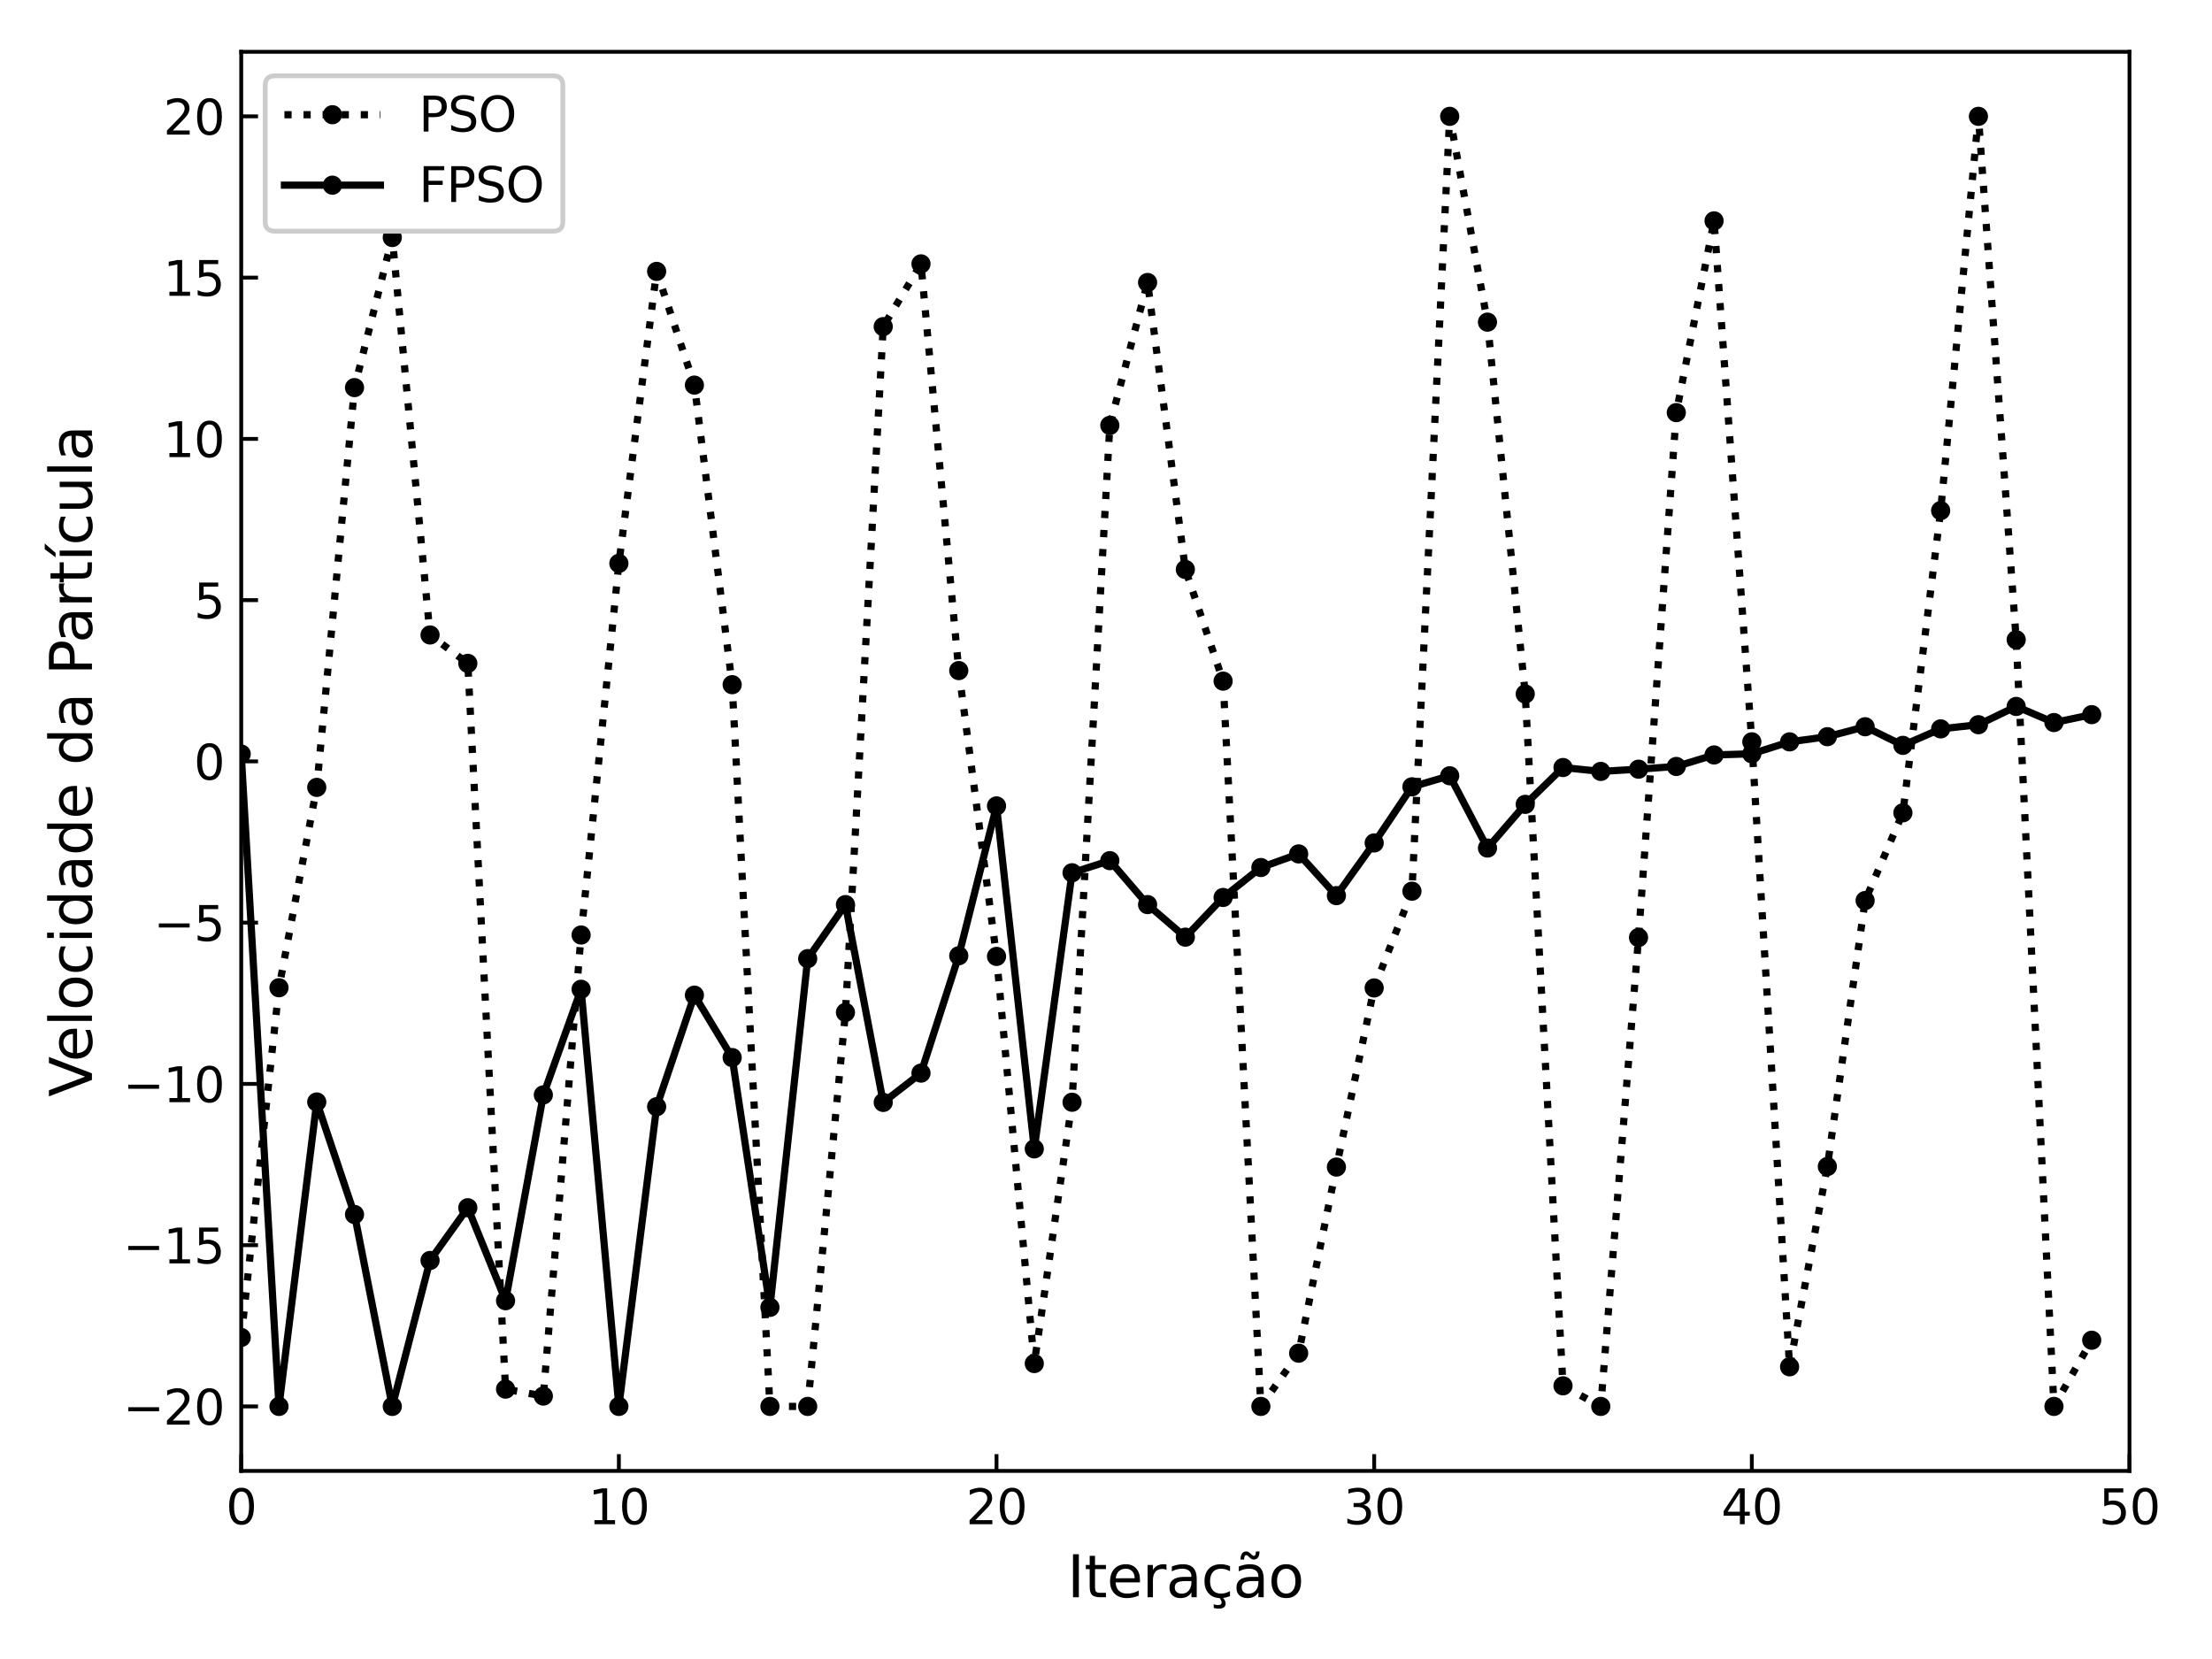 <?xml version="1.0" encoding="utf-8" standalone="no"?>
<!DOCTYPE svg PUBLIC "-//W3C//DTD SVG 1.1//EN"
  "http://www.w3.org/Graphics/SVG/1.1/DTD/svg11.dtd">
<svg xmlns:xlink="http://www.w3.org/1999/xlink" width="460.8pt" height="345.6pt" viewBox="0 0 460.8 345.6" xmlns="http://www.w3.org/2000/svg" version="1.1">
 <defs>
  <style type="text/css">*{stroke-linejoin: round; stroke-linecap: butt}</style>
 </defs>
 <g id="figure_1">
  <g id="patch_1">
   <path d="M 0 345.6 
L 460.8 345.6 
L 460.8 0 
L 0 0 
z
" style="fill: #ffffff"/>
  </g>
  <g id="axes_1">
   <g id="patch_2">
    <path d="M 50.25 306.42 
L 443.61 306.42 
L 443.61 10.8 
L 50.25 10.8 
z
" style="fill: #ffffff"/>
   </g>
   <g id="matplotlib.axis_1">
    <g id="xtick_1">
     <g id="line2d_1">
      <defs>
       <path id="m80f2a4c6ce" d="M 0 0 
L 0 -3.5 
" style="stroke: #000000; stroke-width: 0.8"/>
      </defs>
      <g>
       <use xlink:href="#m80f2a4c6ce" x="50.25" y="306.42" style="stroke: #000000; stroke-width: 0.8"/>
      </g>
     </g>
     <g id="text_1">
      <!-- 0 -->
      <g transform="translate(47.069 317.518) scale(0.1 -0.1)">
       <defs>
        <path id="DejaVuSans-30" d="M 2034 4250 
Q 1547 4250 1301 3770 
Q 1056 3291 1056 2328 
Q 1056 1369 1301 889 
Q 1547 409 2034 409 
Q 2525 409 2770 889 
Q 3016 1369 3016 2328 
Q 3016 3291 2770 3770 
Q 2525 4250 2034 4250 
z
M 2034 4750 
Q 2819 4750 3233 4129 
Q 3647 3509 3647 2328 
Q 3647 1150 3233 529 
Q 2819 -91 2034 -91 
Q 1250 -91 836 529 
Q 422 1150 422 2328 
Q 422 3509 836 4129 
Q 1250 4750 2034 4750 
z
" transform="scale(0.016)"/>
       </defs>
       <use xlink:href="#DejaVuSans-30"/>
      </g>
     </g>
    </g>
    <g id="xtick_2">
     <g id="line2d_2">
      <g>
       <use xlink:href="#m80f2a4c6ce" x="128.922" y="306.42" style="stroke: #000000; stroke-width: 0.8"/>
      </g>
     </g>
     <g id="text_2">
      <!-- 10 -->
      <g transform="translate(122.559 317.518) scale(0.1 -0.1)">
       <defs>
        <path id="DejaVuSans-31" d="M 794 531 
L 1825 531 
L 1825 4091 
L 703 3866 
L 703 4441 
L 1819 4666 
L 2450 4666 
L 2450 531 
L 3481 531 
L 3481 0 
L 794 0 
L 794 531 
z
" transform="scale(0.016)"/>
       </defs>
       <use xlink:href="#DejaVuSans-31"/>
       <use xlink:href="#DejaVuSans-30" x="63.623"/>
      </g>
     </g>
    </g>
    <g id="xtick_3">
     <g id="line2d_3">
      <g>
       <use xlink:href="#m80f2a4c6ce" x="207.594" y="306.42" style="stroke: #000000; stroke-width: 0.8"/>
      </g>
     </g>
     <g id="text_3">
      <!-- 20 -->
      <g transform="translate(201.232 317.518) scale(0.1 -0.1)">
       <defs>
        <path id="DejaVuSans-32" d="M 1228 531 
L 3431 531 
L 3431 0 
L 469 0 
L 469 531 
Q 828 903 1448 1529 
Q 2069 2156 2228 2338 
Q 2531 2678 2651 2914 
Q 2772 3150 2772 3378 
Q 2772 3750 2511 3984 
Q 2250 4219 1831 4219 
Q 1534 4219 1204 4116 
Q 875 4013 500 3803 
L 500 4441 
Q 881 4594 1212 4672 
Q 1544 4750 1819 4750 
Q 2544 4750 2975 4387 
Q 3406 4025 3406 3419 
Q 3406 3131 3298 2873 
Q 3191 2616 2906 2266 
Q 2828 2175 2409 1742 
Q 1991 1309 1228 531 
z
" transform="scale(0.016)"/>
       </defs>
       <use xlink:href="#DejaVuSans-32"/>
       <use xlink:href="#DejaVuSans-30" x="63.623"/>
      </g>
     </g>
    </g>
    <g id="xtick_4">
     <g id="line2d_4">
      <g>
       <use xlink:href="#m80f2a4c6ce" x="286.266" y="306.42" style="stroke: #000000; stroke-width: 0.8"/>
      </g>
     </g>
     <g id="text_4">
      <!-- 30 -->
      <g transform="translate(279.904 317.518) scale(0.1 -0.1)">
       <defs>
        <path id="DejaVuSans-33" d="M 2597 2516 
Q 3050 2419 3304 2112 
Q 3559 1806 3559 1356 
Q 3559 666 3084 287 
Q 2609 -91 1734 -91 
Q 1441 -91 1130 -33 
Q 819 25 488 141 
L 488 750 
Q 750 597 1062 519 
Q 1375 441 1716 441 
Q 2309 441 2620 675 
Q 2931 909 2931 1356 
Q 2931 1769 2642 2001 
Q 2353 2234 1838 2234 
L 1294 2234 
L 1294 2753 
L 1863 2753 
Q 2328 2753 2575 2939 
Q 2822 3125 2822 3475 
Q 2822 3834 2567 4026 
Q 2313 4219 1838 4219 
Q 1578 4219 1281 4162 
Q 984 4106 628 3988 
L 628 4550 
Q 988 4650 1302 4700 
Q 1616 4750 1894 4750 
Q 2613 4750 3031 4423 
Q 3450 4097 3450 3541 
Q 3450 3153 3228 2886 
Q 3006 2619 2597 2516 
z
" transform="scale(0.016)"/>
       </defs>
       <use xlink:href="#DejaVuSans-33"/>
       <use xlink:href="#DejaVuSans-30" x="63.623"/>
      </g>
     </g>
    </g>
    <g id="xtick_5">
     <g id="line2d_5">
      <g>
       <use xlink:href="#m80f2a4c6ce" x="364.938" y="306.42" style="stroke: #000000; stroke-width: 0.8"/>
      </g>
     </g>
     <g id="text_5">
      <!-- 40 -->
      <g transform="translate(358.575 317.518) scale(0.1 -0.1)">
       <defs>
        <path id="DejaVuSans-34" d="M 2419 4116 
L 825 1625 
L 2419 1625 
L 2419 4116 
z
M 2253 4666 
L 3047 4666 
L 3047 1625 
L 3713 1625 
L 3713 1100 
L 3047 1100 
L 3047 0 
L 2419 0 
L 2419 1100 
L 313 1100 
L 313 1709 
L 2253 4666 
z
" transform="scale(0.016)"/>
       </defs>
       <use xlink:href="#DejaVuSans-34"/>
       <use xlink:href="#DejaVuSans-30" x="63.623"/>
      </g>
     </g>
    </g>
    <g id="xtick_6">
     <g id="line2d_6">
      <g>
       <use xlink:href="#m80f2a4c6ce" x="443.61" y="306.42" style="stroke: #000000; stroke-width: 0.8"/>
      </g>
     </g>
     <g id="text_6">
      <!-- 50 -->
      <g transform="translate(437.248 317.518) scale(0.1 -0.1)">
       <defs>
        <path id="DejaVuSans-35" d="M 691 4666 
L 3169 4666 
L 3169 4134 
L 1269 4134 
L 1269 2991 
Q 1406 3038 1543 3061 
Q 1681 3084 1819 3084 
Q 2600 3084 3056 2656 
Q 3513 2228 3513 1497 
Q 3513 744 3044 326 
Q 2575 -91 1722 -91 
Q 1428 -91 1123 -41 
Q 819 9 494 109 
L 494 744 
Q 775 591 1075 516 
Q 1375 441 1709 441 
Q 2250 441 2565 725 
Q 2881 1009 2881 1497 
Q 2881 1984 2565 2268 
Q 2250 2553 1709 2553 
Q 1456 2553 1204 2497 
Q 953 2441 691 2322 
L 691 4666 
z
" transform="scale(0.016)"/>
       </defs>
       <use xlink:href="#DejaVuSans-35"/>
       <use xlink:href="#DejaVuSans-30" x="63.623"/>
      </g>
     </g>
    </g>
    <g id="text_7">
     <!-- Iteração -->
     <g transform="translate(222.325 332.739) scale(0.12 -0.12)">
      <defs>
       <path id="DejaVuSans-49" d="M 628 4666 
L 1259 4666 
L 1259 0 
L 628 0 
L 628 4666 
z
" transform="scale(0.016)"/>
       <path id="DejaVuSans-74" d="M 1172 4494 
L 1172 3500 
L 2356 3500 
L 2356 3053 
L 1172 3053 
L 1172 1153 
Q 1172 725 1289 603 
Q 1406 481 1766 481 
L 2356 481 
L 2356 0 
L 1766 0 
Q 1100 0 847 248 
Q 594 497 594 1153 
L 594 3053 
L 172 3053 
L 172 3500 
L 594 3500 
L 594 4494 
L 1172 4494 
z
" transform="scale(0.016)"/>
       <path id="DejaVuSans-65" d="M 3597 1894 
L 3597 1613 
L 953 1613 
Q 991 1019 1311 708 
Q 1631 397 2203 397 
Q 2534 397 2845 478 
Q 3156 559 3463 722 
L 3463 178 
Q 3153 47 2828 -22 
Q 2503 -91 2169 -91 
Q 1331 -91 842 396 
Q 353 884 353 1716 
Q 353 2575 817 3079 
Q 1281 3584 2069 3584 
Q 2775 3584 3186 3129 
Q 3597 2675 3597 1894 
z
M 3022 2063 
Q 3016 2534 2758 2815 
Q 2500 3097 2075 3097 
Q 1594 3097 1305 2825 
Q 1016 2553 972 2059 
L 3022 2063 
z
" transform="scale(0.016)"/>
       <path id="DejaVuSans-72" d="M 2631 2963 
Q 2534 3019 2420 3045 
Q 2306 3072 2169 3072 
Q 1681 3072 1420 2755 
Q 1159 2438 1159 1844 
L 1159 0 
L 581 0 
L 581 3500 
L 1159 3500 
L 1159 2956 
Q 1341 3275 1631 3429 
Q 1922 3584 2338 3584 
Q 2397 3584 2469 3576 
Q 2541 3569 2628 3553 
L 2631 2963 
z
" transform="scale(0.016)"/>
       <path id="DejaVuSans-61" d="M 2194 1759 
Q 1497 1759 1228 1600 
Q 959 1441 959 1056 
Q 959 750 1161 570 
Q 1363 391 1709 391 
Q 2188 391 2477 730 
Q 2766 1069 2766 1631 
L 2766 1759 
L 2194 1759 
z
M 3341 1997 
L 3341 0 
L 2766 0 
L 2766 531 
Q 2569 213 2275 61 
Q 1981 -91 1556 -91 
Q 1019 -91 701 211 
Q 384 513 384 1019 
Q 384 1609 779 1909 
Q 1175 2209 1959 2209 
L 2766 2209 
L 2766 2266 
Q 2766 2663 2505 2880 
Q 2244 3097 1772 3097 
Q 1472 3097 1187 3025 
Q 903 2953 641 2809 
L 641 3341 
Q 956 3463 1253 3523 
Q 1550 3584 1831 3584 
Q 2591 3584 2966 3190 
Q 3341 2797 3341 1997 
z
" transform="scale(0.016)"/>
       <path id="DejaVuSans-e7" d="M 3122 3366 
L 3122 2828 
Q 2878 2963 2633 3030 
Q 2388 3097 2138 3097 
Q 1578 3097 1268 2742 
Q 959 2388 959 1747 
Q 959 1106 1268 751 
Q 1578 397 2138 397 
Q 2388 397 2633 464 
Q 2878 531 3122 666 
L 3122 134 
Q 2881 22 2623 -34 
Q 2366 -91 2075 -91 
Q 1284 -91 818 406 
Q 353 903 353 1747 
Q 353 2603 823 3093 
Q 1294 3584 2113 3584 
Q 2378 3584 2631 3529 
Q 2884 3475 3122 3366 
z
M 2309 0 
Q 2481 -194 2565 -358 
Q 2650 -522 2650 -672 
Q 2650 -950 2462 -1092 
Q 2275 -1234 1906 -1234 
Q 1763 -1234 1627 -1215 
Q 1491 -1197 1356 -1159 
L 1356 -750 
Q 1463 -803 1578 -826 
Q 1694 -850 1841 -850 
Q 2025 -850 2119 -775 
Q 2213 -700 2213 -556 
Q 2213 -463 2145 -327 
Q 2078 -191 1938 0 
L 2309 0 
z
" transform="scale(0.016)"/>
       <path id="DejaVuSans-e3" d="M 2194 1759 
Q 1497 1759 1228 1600 
Q 959 1441 959 1056 
Q 959 750 1161 570 
Q 1363 391 1709 391 
Q 2188 391 2477 730 
Q 2766 1069 2766 1631 
L 2766 1759 
L 2194 1759 
z
M 3341 1997 
L 3341 0 
L 2766 0 
L 2766 531 
Q 2569 213 2275 61 
Q 1981 -91 1556 -91 
Q 1019 -91 701 211 
Q 384 513 384 1019 
Q 384 1609 779 1909 
Q 1175 2209 1959 2209 
L 2766 2209 
L 2766 2266 
Q 2766 2663 2505 2880 
Q 2244 3097 1772 3097 
Q 1472 3097 1187 3025 
Q 903 2953 641 2809 
L 641 3341 
Q 956 3463 1253 3523 
Q 1550 3584 1831 3584 
Q 2591 3584 2966 3190 
Q 3341 2797 3341 1997 
z
M 1844 4281 
L 1666 4453 
Q 1597 4516 1545 4545 
Q 1494 4575 1453 4575 
Q 1334 4575 1278 4461 
Q 1222 4347 1216 4091 
L 825 4091 
Q 831 4513 990 4742 
Q 1150 4972 1434 4972 
Q 1553 4972 1653 4928 
Q 1753 4884 1869 4781 
L 2047 4609 
Q 2116 4547 2167 4517 
Q 2219 4488 2259 4488 
Q 2378 4488 2434 4602 
Q 2491 4716 2497 4972 
L 2888 4972 
Q 2881 4550 2722 4320 
Q 2563 4091 2278 4091 
Q 2159 4091 2059 4134 
Q 1959 4178 1844 4281 
z
" transform="scale(0.016)"/>
       <path id="DejaVuSans-6f" d="M 1959 3097 
Q 1497 3097 1228 2736 
Q 959 2375 959 1747 
Q 959 1119 1226 758 
Q 1494 397 1959 397 
Q 2419 397 2687 759 
Q 2956 1122 2956 1747 
Q 2956 2369 2687 2733 
Q 2419 3097 1959 3097 
z
M 1959 3584 
Q 2709 3584 3137 3096 
Q 3566 2609 3566 1747 
Q 3566 888 3137 398 
Q 2709 -91 1959 -91 
Q 1206 -91 779 398 
Q 353 888 353 1747 
Q 353 2609 779 3096 
Q 1206 3584 1959 3584 
z
" transform="scale(0.016)"/>
      </defs>
      <use xlink:href="#DejaVuSans-49"/>
      <use xlink:href="#DejaVuSans-74" x="29.492"/>
      <use xlink:href="#DejaVuSans-65" x="68.701"/>
      <use xlink:href="#DejaVuSans-72" x="130.225"/>
      <use xlink:href="#DejaVuSans-61" x="171.338"/>
      <use xlink:href="#DejaVuSans-e7" x="232.617"/>
      <use xlink:href="#DejaVuSans-e3" x="287.598"/>
      <use xlink:href="#DejaVuSans-6f" x="348.877"/>
     </g>
    </g>
   </g>
   <g id="matplotlib.axis_2">
    <g id="ytick_1">
     <g id="line2d_7">
      <defs>
       <path id="mabdb6bfdba" d="M 0 0 
L 3.5 0 
" style="stroke: #000000; stroke-width: 0.8"/>
      </defs>
      <g>
       <use xlink:href="#mabdb6bfdba" x="50.25" y="292.983" style="stroke: #000000; stroke-width: 0.8"/>
      </g>
     </g>
     <g id="text_8">
      <!-- −20 -->
      <g transform="translate(25.645 296.782) scale(0.1 -0.1)">
       <defs>
        <path id="DejaVuSans-2212" d="M 678 2272 
L 4684 2272 
L 4684 1741 
L 678 1741 
L 678 2272 
z
" transform="scale(0.016)"/>
       </defs>
       <use xlink:href="#DejaVuSans-2212"/>
       <use xlink:href="#DejaVuSans-32" x="83.789"/>
       <use xlink:href="#DejaVuSans-30" x="147.412"/>
      </g>
     </g>
    </g>
    <g id="ytick_2">
     <g id="line2d_8">
      <g>
       <use xlink:href="#mabdb6bfdba" x="50.25" y="259.39" style="stroke: #000000; stroke-width: 0.8"/>
      </g>
     </g>
     <g id="text_9">
      <!-- −15 -->
      <g transform="translate(25.645 263.189) scale(0.1 -0.1)">
       <use xlink:href="#DejaVuSans-2212"/>
       <use xlink:href="#DejaVuSans-31" x="83.789"/>
       <use xlink:href="#DejaVuSans-35" x="147.412"/>
      </g>
     </g>
    </g>
    <g id="ytick_3">
     <g id="line2d_9">
      <g>
       <use xlink:href="#mabdb6bfdba" x="50.25" y="225.796" style="stroke: #000000; stroke-width: 0.8"/>
      </g>
     </g>
     <g id="text_10">
      <!-- −10 -->
      <g transform="translate(25.645 229.596) scale(0.1 -0.1)">
       <use xlink:href="#DejaVuSans-2212"/>
       <use xlink:href="#DejaVuSans-31" x="83.789"/>
       <use xlink:href="#DejaVuSans-30" x="147.412"/>
      </g>
     </g>
    </g>
    <g id="ytick_4">
     <g id="line2d_10">
      <g>
       <use xlink:href="#mabdb6bfdba" x="50.25" y="192.203" style="stroke: #000000; stroke-width: 0.8"/>
      </g>
     </g>
     <g id="text_11">
      <!-- −5 -->
      <g transform="translate(32.008 196.002) scale(0.1 -0.1)">
       <use xlink:href="#DejaVuSans-2212"/>
       <use xlink:href="#DejaVuSans-35" x="83.789"/>
      </g>
     </g>
    </g>
    <g id="ytick_5">
     <g id="line2d_11">
      <g>
       <use xlink:href="#mabdb6bfdba" x="50.25" y="158.61" style="stroke: #000000; stroke-width: 0.8"/>
      </g>
     </g>
     <g id="text_12">
      <!-- 0 -->
      <g transform="translate(40.388 162.409) scale(0.1 -0.1)">
       <use xlink:href="#DejaVuSans-30"/>
      </g>
     </g>
    </g>
    <g id="ytick_6">
     <g id="line2d_12">
      <g>
       <use xlink:href="#mabdb6bfdba" x="50.25" y="125.017" style="stroke: #000000; stroke-width: 0.8"/>
      </g>
     </g>
     <g id="text_13">
      <!-- 5 -->
      <g transform="translate(40.388 128.816) scale(0.1 -0.1)">
       <use xlink:href="#DejaVuSans-35"/>
      </g>
     </g>
    </g>
    <g id="ytick_7">
     <g id="line2d_13">
      <g>
       <use xlink:href="#mabdb6bfdba" x="50.25" y="91.424" style="stroke: #000000; stroke-width: 0.8"/>
      </g>
     </g>
     <g id="text_14">
      <!-- 10 -->
      <g transform="translate(34.025 95.223) scale(0.1 -0.1)">
       <use xlink:href="#DejaVuSans-31"/>
       <use xlink:href="#DejaVuSans-30" x="63.623"/>
      </g>
     </g>
    </g>
    <g id="ytick_8">
     <g id="line2d_14">
      <g>
       <use xlink:href="#mabdb6bfdba" x="50.25" y="57.83" style="stroke: #000000; stroke-width: 0.8"/>
      </g>
     </g>
     <g id="text_15">
      <!-- 15 -->
      <g transform="translate(34.025 61.63) scale(0.1 -0.1)">
       <use xlink:href="#DejaVuSans-31"/>
       <use xlink:href="#DejaVuSans-35" x="63.623"/>
      </g>
     </g>
    </g>
    <g id="ytick_9">
     <g id="line2d_15">
      <g>
       <use xlink:href="#mabdb6bfdba" x="50.25" y="24.237" style="stroke: #000000; stroke-width: 0.8"/>
      </g>
     </g>
     <g id="text_16">
      <!-- 20 -->
      <g transform="translate(34.025 28.036) scale(0.1 -0.1)">
       <use xlink:href="#DejaVuSans-32"/>
       <use xlink:href="#DejaVuSans-30" x="63.623"/>
      </g>
     </g>
    </g>
    <g id="text_17">
     <!-- Velocidade da Partícula -->
     <g transform="translate(19.15 228.488) rotate(-90) scale(0.12 -0.12)">
      <defs>
       <path id="DejaVuSans-56" d="M 1831 0 
L 50 4666 
L 709 4666 
L 2188 738 
L 3669 4666 
L 4325 4666 
L 2547 0 
L 1831 0 
z
" transform="scale(0.016)"/>
       <path id="DejaVuSans-6c" d="M 603 4863 
L 1178 4863 
L 1178 0 
L 603 0 
L 603 4863 
z
" transform="scale(0.016)"/>
       <path id="DejaVuSans-63" d="M 3122 3366 
L 3122 2828 
Q 2878 2963 2633 3030 
Q 2388 3097 2138 3097 
Q 1578 3097 1268 2742 
Q 959 2388 959 1747 
Q 959 1106 1268 751 
Q 1578 397 2138 397 
Q 2388 397 2633 464 
Q 2878 531 3122 666 
L 3122 134 
Q 2881 22 2623 -34 
Q 2366 -91 2075 -91 
Q 1284 -91 818 406 
Q 353 903 353 1747 
Q 353 2603 823 3093 
Q 1294 3584 2113 3584 
Q 2378 3584 2631 3529 
Q 2884 3475 3122 3366 
z
" transform="scale(0.016)"/>
       <path id="DejaVuSans-69" d="M 603 3500 
L 1178 3500 
L 1178 0 
L 603 0 
L 603 3500 
z
M 603 4863 
L 1178 4863 
L 1178 4134 
L 603 4134 
L 603 4863 
z
" transform="scale(0.016)"/>
       <path id="DejaVuSans-64" d="M 2906 2969 
L 2906 4863 
L 3481 4863 
L 3481 0 
L 2906 0 
L 2906 525 
Q 2725 213 2448 61 
Q 2172 -91 1784 -91 
Q 1150 -91 751 415 
Q 353 922 353 1747 
Q 353 2572 751 3078 
Q 1150 3584 1784 3584 
Q 2172 3584 2448 3432 
Q 2725 3281 2906 2969 
z
M 947 1747 
Q 947 1113 1208 752 
Q 1469 391 1925 391 
Q 2381 391 2643 752 
Q 2906 1113 2906 1747 
Q 2906 2381 2643 2742 
Q 2381 3103 1925 3103 
Q 1469 3103 1208 2742 
Q 947 2381 947 1747 
z
" transform="scale(0.016)"/>
       <path id="DejaVuSans-20" transform="scale(0.016)"/>
       <path id="DejaVuSans-50" d="M 1259 4147 
L 1259 2394 
L 2053 2394 
Q 2494 2394 2734 2622 
Q 2975 2850 2975 3272 
Q 2975 3691 2734 3919 
Q 2494 4147 2053 4147 
L 1259 4147 
z
M 628 4666 
L 2053 4666 
Q 2838 4666 3239 4311 
Q 3641 3956 3641 3272 
Q 3641 2581 3239 2228 
Q 2838 1875 2053 1875 
L 1259 1875 
L 1259 0 
L 628 0 
L 628 4666 
z
" transform="scale(0.016)"/>
       <path id="DejaVuSans-ed" d="M 1325 5119 
L 1947 5119 
L 928 3944 
L 450 3944 
L 1325 5119 
z
M 603 3500 
L 1178 3500 
L 1178 0 
L 603 0 
L 603 3500 
z
M 891 3584 
L 891 3584 
z
" transform="scale(0.016)"/>
       <path id="DejaVuSans-75" d="M 544 1381 
L 544 3500 
L 1119 3500 
L 1119 1403 
Q 1119 906 1312 657 
Q 1506 409 1894 409 
Q 2359 409 2629 706 
Q 2900 1003 2900 1516 
L 2900 3500 
L 3475 3500 
L 3475 0 
L 2900 0 
L 2900 538 
Q 2691 219 2414 64 
Q 2138 -91 1772 -91 
Q 1169 -91 856 284 
Q 544 659 544 1381 
z
M 1991 3584 
L 1991 3584 
z
" transform="scale(0.016)"/>
      </defs>
      <use xlink:href="#DejaVuSans-56"/>
      <use xlink:href="#DejaVuSans-65" x="60.658"/>
      <use xlink:href="#DejaVuSans-6c" x="122.182"/>
      <use xlink:href="#DejaVuSans-6f" x="149.965"/>
      <use xlink:href="#DejaVuSans-63" x="211.146"/>
      <use xlink:href="#DejaVuSans-69" x="266.127"/>
      <use xlink:href="#DejaVuSans-64" x="293.91"/>
      <use xlink:href="#DejaVuSans-61" x="357.387"/>
      <use xlink:href="#DejaVuSans-64" x="418.666"/>
      <use xlink:href="#DejaVuSans-65" x="482.143"/>
      <use xlink:href="#DejaVuSans-20" x="543.666"/>
      <use xlink:href="#DejaVuSans-64" x="575.453"/>
      <use xlink:href="#DejaVuSans-61" x="638.93"/>
      <use xlink:href="#DejaVuSans-20" x="700.209"/>
      <use xlink:href="#DejaVuSans-50" x="731.996"/>
      <use xlink:href="#DejaVuSans-61" x="787.799"/>
      <use xlink:href="#DejaVuSans-72" x="849.078"/>
      <use xlink:href="#DejaVuSans-74" x="890.191"/>
      <use xlink:href="#DejaVuSans-ed" x="929.4"/>
      <use xlink:href="#DejaVuSans-63" x="957.184"/>
      <use xlink:href="#DejaVuSans-75" x="1012.164"/>
      <use xlink:href="#DejaVuSans-6c" x="1075.543"/>
      <use xlink:href="#DejaVuSans-61" x="1103.326"/>
     </g>
    </g>
   </g>
   <g id="line2d_16">
    <path d="M 50.25 278.618 
L 58.117 205.763 
L 65.984 164.027 
L 73.852 80.745 
L 81.719 49.478 
L 89.586 132.276 
L 97.453 138.195 
L 105.32 289.381 
L 113.188 290.826 
L 121.055 194.781 
L 128.922 117.364 
L 136.789 56.534 
L 144.656 80.226 
L 152.524 142.631 
L 160.391 292.983 
L 168.258 292.983 
L 176.125 210.901 
L 183.992 68.04 
L 191.86 54.972 
L 199.727 139.695 
L 207.594 199.238 
L 215.461 284.052 
L 223.328 229.616 
L 231.196 88.616 
L 239.063 58.849 
L 246.93 118.628 
L 254.797 141.89 
L 262.664 292.983 
L 270.532 281.893 
L 278.399 243.122 
L 286.266 205.809 
L 294.133 185.65 
L 302 24.237 
L 309.868 67.108 
L 317.735 144.568 
L 325.602 288.693 
L 333.469 292.983 
L 341.336 195.303 
L 349.204 85.954 
L 357.071 46.012 
L 364.938 154.538 
L 372.805 284.729 
L 380.672 243.012 
L 388.54 187.601 
L 396.407 169.319 
L 404.274 106.372 
L 412.141 24.237 
L 420.008 133.268 
L 427.876 292.983 
L 435.743 279.193 
" clip-path="url(#p01a5279352)" style="fill: none; stroke-dasharray: 1.5,2.475; stroke-dashoffset: 0; stroke: #000000; stroke-width: 1.5"/>
    <defs>
     <path id="m99336999e1" d="M 0 1.5 
C 0.398 1.5 0.779 1.342 1.061 1.061 
C 1.342 0.779 1.5 0.398 1.5 0 
C 1.5 -0.398 1.342 -0.779 1.061 -1.061 
C 0.779 -1.342 0.398 -1.5 0 -1.5 
C -0.398 -1.5 -0.779 -1.342 -1.061 -1.061 
C -1.342 -0.779 -1.5 -0.398 -1.5 0 
C -1.5 0.398 -1.342 0.779 -1.061 1.061 
C -0.779 1.342 -0.398 1.5 0 1.5 
z
" style="stroke: #000000"/>
    </defs>
    <g clip-path="url(#p01a5279352)">
     <use xlink:href="#m99336999e1" x="50.25" y="278.618" style="stroke: #000000"/>
     <use xlink:href="#m99336999e1" x="58.117" y="205.763" style="stroke: #000000"/>
     <use xlink:href="#m99336999e1" x="65.984" y="164.027" style="stroke: #000000"/>
     <use xlink:href="#m99336999e1" x="73.852" y="80.745" style="stroke: #000000"/>
     <use xlink:href="#m99336999e1" x="81.719" y="49.478" style="stroke: #000000"/>
     <use xlink:href="#m99336999e1" x="89.586" y="132.276" style="stroke: #000000"/>
     <use xlink:href="#m99336999e1" x="97.453" y="138.195" style="stroke: #000000"/>
     <use xlink:href="#m99336999e1" x="105.32" y="289.381" style="stroke: #000000"/>
     <use xlink:href="#m99336999e1" x="113.188" y="290.826" style="stroke: #000000"/>
     <use xlink:href="#m99336999e1" x="121.055" y="194.781" style="stroke: #000000"/>
     <use xlink:href="#m99336999e1" x="128.922" y="117.364" style="stroke: #000000"/>
     <use xlink:href="#m99336999e1" x="136.789" y="56.534" style="stroke: #000000"/>
     <use xlink:href="#m99336999e1" x="144.656" y="80.226" style="stroke: #000000"/>
     <use xlink:href="#m99336999e1" x="152.524" y="142.631" style="stroke: #000000"/>
     <use xlink:href="#m99336999e1" x="160.391" y="292.983" style="stroke: #000000"/>
     <use xlink:href="#m99336999e1" x="168.258" y="292.983" style="stroke: #000000"/>
     <use xlink:href="#m99336999e1" x="176.125" y="210.901" style="stroke: #000000"/>
     <use xlink:href="#m99336999e1" x="183.992" y="68.04" style="stroke: #000000"/>
     <use xlink:href="#m99336999e1" x="191.86" y="54.972" style="stroke: #000000"/>
     <use xlink:href="#m99336999e1" x="199.727" y="139.695" style="stroke: #000000"/>
     <use xlink:href="#m99336999e1" x="207.594" y="199.238" style="stroke: #000000"/>
     <use xlink:href="#m99336999e1" x="215.461" y="284.052" style="stroke: #000000"/>
     <use xlink:href="#m99336999e1" x="223.328" y="229.616" style="stroke: #000000"/>
     <use xlink:href="#m99336999e1" x="231.196" y="88.616" style="stroke: #000000"/>
     <use xlink:href="#m99336999e1" x="239.063" y="58.849" style="stroke: #000000"/>
     <use xlink:href="#m99336999e1" x="246.93" y="118.628" style="stroke: #000000"/>
     <use xlink:href="#m99336999e1" x="254.797" y="141.89" style="stroke: #000000"/>
     <use xlink:href="#m99336999e1" x="262.664" y="292.983" style="stroke: #000000"/>
     <use xlink:href="#m99336999e1" x="270.532" y="281.893" style="stroke: #000000"/>
     <use xlink:href="#m99336999e1" x="278.399" y="243.122" style="stroke: #000000"/>
     <use xlink:href="#m99336999e1" x="286.266" y="205.809" style="stroke: #000000"/>
     <use xlink:href="#m99336999e1" x="294.133" y="185.65" style="stroke: #000000"/>
     <use xlink:href="#m99336999e1" x="302" y="24.237" style="stroke: #000000"/>
     <use xlink:href="#m99336999e1" x="309.868" y="67.108" style="stroke: #000000"/>
     <use xlink:href="#m99336999e1" x="317.735" y="144.568" style="stroke: #000000"/>
     <use xlink:href="#m99336999e1" x="325.602" y="288.693" style="stroke: #000000"/>
     <use xlink:href="#m99336999e1" x="333.469" y="292.983" style="stroke: #000000"/>
     <use xlink:href="#m99336999e1" x="341.336" y="195.303" style="stroke: #000000"/>
     <use xlink:href="#m99336999e1" x="349.204" y="85.954" style="stroke: #000000"/>
     <use xlink:href="#m99336999e1" x="357.071" y="46.012" style="stroke: #000000"/>
     <use xlink:href="#m99336999e1" x="364.938" y="154.538" style="stroke: #000000"/>
     <use xlink:href="#m99336999e1" x="372.805" y="284.729" style="stroke: #000000"/>
     <use xlink:href="#m99336999e1" x="380.672" y="243.012" style="stroke: #000000"/>
     <use xlink:href="#m99336999e1" x="388.54" y="187.601" style="stroke: #000000"/>
     <use xlink:href="#m99336999e1" x="396.407" y="169.319" style="stroke: #000000"/>
     <use xlink:href="#m99336999e1" x="404.274" y="106.372" style="stroke: #000000"/>
     <use xlink:href="#m99336999e1" x="412.141" y="24.237" style="stroke: #000000"/>
     <use xlink:href="#m99336999e1" x="420.008" y="133.268" style="stroke: #000000"/>
     <use xlink:href="#m99336999e1" x="427.876" y="292.983" style="stroke: #000000"/>
     <use xlink:href="#m99336999e1" x="435.743" y="279.193" style="stroke: #000000"/>
    </g>
   </g>
   <g id="line2d_17">
    <path d="M 50.25 157.08 
L 58.117 292.983 
L 65.984 229.566 
L 73.852 252.998 
L 81.719 292.983 
L 89.586 262.578 
L 97.453 251.596 
L 105.32 270.96 
L 113.188 228.088 
L 121.055 206.083 
L 128.922 292.983 
L 136.789 230.55 
L 144.656 207.308 
L 152.524 220.311 
L 160.391 272.347 
L 168.258 199.701 
L 176.125 188.447 
L 183.992 229.653 
L 191.86 223.546 
L 199.727 199.103 
L 207.594 167.888 
L 215.461 239.331 
L 223.328 181.811 
L 231.196 179.288 
L 239.063 188.442 
L 246.93 195.228 
L 254.797 186.957 
L 262.664 180.72 
L 270.532 177.888 
L 278.399 186.578 
L 286.266 175.602 
L 294.133 163.907 
L 302 161.609 
L 309.868 176.665 
L 317.735 167.561 
L 325.602 159.891 
L 333.469 160.7 
L 341.336 160.233 
L 349.204 159.667 
L 357.071 157.271 
L 364.938 157.027 
L 372.805 154.544 
L 380.672 153.468 
L 388.54 151.395 
L 396.407 155.273 
L 404.274 151.836 
L 412.141 150.971 
L 420.008 147.165 
L 427.876 150.52 
L 435.743 148.876 
" clip-path="url(#p01a5279352)" style="fill: none; stroke: #000000; stroke-width: 1.5; stroke-linecap: square"/>
    <g clip-path="url(#p01a5279352)">
     <use xlink:href="#m99336999e1" x="50.25" y="157.08" style="stroke: #000000"/>
     <use xlink:href="#m99336999e1" x="58.117" y="292.983" style="stroke: #000000"/>
     <use xlink:href="#m99336999e1" x="65.984" y="229.566" style="stroke: #000000"/>
     <use xlink:href="#m99336999e1" x="73.852" y="252.998" style="stroke: #000000"/>
     <use xlink:href="#m99336999e1" x="81.719" y="292.983" style="stroke: #000000"/>
     <use xlink:href="#m99336999e1" x="89.586" y="262.578" style="stroke: #000000"/>
     <use xlink:href="#m99336999e1" x="97.453" y="251.596" style="stroke: #000000"/>
     <use xlink:href="#m99336999e1" x="105.32" y="270.96" style="stroke: #000000"/>
     <use xlink:href="#m99336999e1" x="113.188" y="228.088" style="stroke: #000000"/>
     <use xlink:href="#m99336999e1" x="121.055" y="206.083" style="stroke: #000000"/>
     <use xlink:href="#m99336999e1" x="128.922" y="292.983" style="stroke: #000000"/>
     <use xlink:href="#m99336999e1" x="136.789" y="230.55" style="stroke: #000000"/>
     <use xlink:href="#m99336999e1" x="144.656" y="207.308" style="stroke: #000000"/>
     <use xlink:href="#m99336999e1" x="152.524" y="220.311" style="stroke: #000000"/>
     <use xlink:href="#m99336999e1" x="160.391" y="272.347" style="stroke: #000000"/>
     <use xlink:href="#m99336999e1" x="168.258" y="199.701" style="stroke: #000000"/>
     <use xlink:href="#m99336999e1" x="176.125" y="188.447" style="stroke: #000000"/>
     <use xlink:href="#m99336999e1" x="183.992" y="229.653" style="stroke: #000000"/>
     <use xlink:href="#m99336999e1" x="191.86" y="223.546" style="stroke: #000000"/>
     <use xlink:href="#m99336999e1" x="199.727" y="199.103" style="stroke: #000000"/>
     <use xlink:href="#m99336999e1" x="207.594" y="167.888" style="stroke: #000000"/>
     <use xlink:href="#m99336999e1" x="215.461" y="239.331" style="stroke: #000000"/>
     <use xlink:href="#m99336999e1" x="223.328" y="181.811" style="stroke: #000000"/>
     <use xlink:href="#m99336999e1" x="231.196" y="179.288" style="stroke: #000000"/>
     <use xlink:href="#m99336999e1" x="239.063" y="188.442" style="stroke: #000000"/>
     <use xlink:href="#m99336999e1" x="246.93" y="195.228" style="stroke: #000000"/>
     <use xlink:href="#m99336999e1" x="254.797" y="186.957" style="stroke: #000000"/>
     <use xlink:href="#m99336999e1" x="262.664" y="180.72" style="stroke: #000000"/>
     <use xlink:href="#m99336999e1" x="270.532" y="177.888" style="stroke: #000000"/>
     <use xlink:href="#m99336999e1" x="278.399" y="186.578" style="stroke: #000000"/>
     <use xlink:href="#m99336999e1" x="286.266" y="175.602" style="stroke: #000000"/>
     <use xlink:href="#m99336999e1" x="294.133" y="163.907" style="stroke: #000000"/>
     <use xlink:href="#m99336999e1" x="302" y="161.609" style="stroke: #000000"/>
     <use xlink:href="#m99336999e1" x="309.868" y="176.665" style="stroke: #000000"/>
     <use xlink:href="#m99336999e1" x="317.735" y="167.561" style="stroke: #000000"/>
     <use xlink:href="#m99336999e1" x="325.602" y="159.891" style="stroke: #000000"/>
     <use xlink:href="#m99336999e1" x="333.469" y="160.7" style="stroke: #000000"/>
     <use xlink:href="#m99336999e1" x="341.336" y="160.233" style="stroke: #000000"/>
     <use xlink:href="#m99336999e1" x="349.204" y="159.667" style="stroke: #000000"/>
     <use xlink:href="#m99336999e1" x="357.071" y="157.271" style="stroke: #000000"/>
     <use xlink:href="#m99336999e1" x="364.938" y="157.027" style="stroke: #000000"/>
     <use xlink:href="#m99336999e1" x="372.805" y="154.544" style="stroke: #000000"/>
     <use xlink:href="#m99336999e1" x="380.672" y="153.468" style="stroke: #000000"/>
     <use xlink:href="#m99336999e1" x="388.54" y="151.395" style="stroke: #000000"/>
     <use xlink:href="#m99336999e1" x="396.407" y="155.273" style="stroke: #000000"/>
     <use xlink:href="#m99336999e1" x="404.274" y="151.836" style="stroke: #000000"/>
     <use xlink:href="#m99336999e1" x="412.141" y="150.971" style="stroke: #000000"/>
     <use xlink:href="#m99336999e1" x="420.008" y="147.165" style="stroke: #000000"/>
     <use xlink:href="#m99336999e1" x="427.876" y="150.52" style="stroke: #000000"/>
     <use xlink:href="#m99336999e1" x="435.743" y="148.876" style="stroke: #000000"/>
    </g>
   </g>
   <g id="patch_3">
    <path d="M 50.25 306.42 
L 50.25 10.8 
" style="fill: none; stroke: #000000; stroke-width: 0.8; stroke-linejoin: miter; stroke-linecap: square"/>
   </g>
   <g id="patch_4">
    <path d="M 443.61 306.42 
L 443.61 10.8 
" style="fill: none; stroke: #000000; stroke-width: 0.8; stroke-linejoin: miter; stroke-linecap: square"/>
   </g>
   <g id="patch_5">
    <path d="M 50.25 306.42 
L 443.61 306.42 
" style="fill: none; stroke: #000000; stroke-width: 0.8; stroke-linejoin: miter; stroke-linecap: square"/>
   </g>
   <g id="patch_6">
    <path d="M 50.25 10.8 
L 443.61 10.8 
" style="fill: none; stroke: #000000; stroke-width: 0.8; stroke-linejoin: miter; stroke-linecap: square"/>
   </g>
   <g id="legend_1">
    <g id="patch_7">
     <path d="M 57.25 48.156 
L 115.252 48.156 
Q 117.252 48.156 117.252 46.156 
L 117.252 17.8 
Q 117.252 15.8 115.252 15.8 
L 57.25 15.8 
Q 55.25 15.8 55.25 17.8 
L 55.25 46.156 
Q 55.25 48.156 57.25 48.156 
z
" style="fill: #ffffff; stroke: #cccccc; stroke-linejoin: miter"/>
    </g>
    <g id="line2d_18">
     <path d="M 59.25 23.898 
L 69.25 23.898 
L 79.25 23.898 
" style="fill: none; stroke-dasharray: 1.5,2.475; stroke-dashoffset: 0; stroke: #000000; stroke-width: 1.5"/>
     <g>
      <use xlink:href="#m99336999e1" x="69.25" y="23.898" style="stroke: #000000"/>
     </g>
    </g>
    <g id="text_18">
     <!-- PSO -->
     <g transform="translate(87.25 27.398) scale(0.1 -0.1)">
      <defs>
       <path id="DejaVuSans-53" d="M 3425 4513 
L 3425 3897 
Q 3066 4069 2747 4153 
Q 2428 4238 2131 4238 
Q 1616 4238 1336 4038 
Q 1056 3838 1056 3469 
Q 1056 3159 1242 3001 
Q 1428 2844 1947 2747 
L 2328 2669 
Q 3034 2534 3370 2195 
Q 3706 1856 3706 1288 
Q 3706 609 3251 259 
Q 2797 -91 1919 -91 
Q 1588 -91 1214 -16 
Q 841 59 441 206 
L 441 856 
Q 825 641 1194 531 
Q 1563 422 1919 422 
Q 2459 422 2753 634 
Q 3047 847 3047 1241 
Q 3047 1584 2836 1778 
Q 2625 1972 2144 2069 
L 1759 2144 
Q 1053 2284 737 2584 
Q 422 2884 422 3419 
Q 422 4038 858 4394 
Q 1294 4750 2059 4750 
Q 2388 4750 2728 4690 
Q 3069 4631 3425 4513 
z
" transform="scale(0.016)"/>
       <path id="DejaVuSans-4f" d="M 2522 4238 
Q 1834 4238 1429 3725 
Q 1025 3213 1025 2328 
Q 1025 1447 1429 934 
Q 1834 422 2522 422 
Q 3209 422 3611 934 
Q 4013 1447 4013 2328 
Q 4013 3213 3611 3725 
Q 3209 4238 2522 4238 
z
M 2522 4750 
Q 3503 4750 4090 4092 
Q 4678 3434 4678 2328 
Q 4678 1225 4090 567 
Q 3503 -91 2522 -91 
Q 1538 -91 948 565 
Q 359 1222 359 2328 
Q 359 3434 948 4092 
Q 1538 4750 2522 4750 
z
" transform="scale(0.016)"/>
      </defs>
      <use xlink:href="#DejaVuSans-50"/>
      <use xlink:href="#DejaVuSans-53" x="60.303"/>
      <use xlink:href="#DejaVuSans-4f" x="123.779"/>
     </g>
    </g>
    <g id="line2d_19">
     <path d="M 59.25 38.577 
L 69.25 38.577 
L 79.25 38.577 
" style="fill: none; stroke: #000000; stroke-width: 1.5; stroke-linecap: square"/>
     <g>
      <use xlink:href="#m99336999e1" x="69.25" y="38.577" style="stroke: #000000"/>
     </g>
    </g>
    <g id="text_19">
     <!-- FPSO -->
     <g transform="translate(87.25 42.077) scale(0.1 -0.1)">
      <defs>
       <path id="DejaVuSans-46" d="M 628 4666 
L 3309 4666 
L 3309 4134 
L 1259 4134 
L 1259 2759 
L 3109 2759 
L 3109 2228 
L 1259 2228 
L 1259 0 
L 628 0 
L 628 4666 
z
" transform="scale(0.016)"/>
      </defs>
      <use xlink:href="#DejaVuSans-46"/>
      <use xlink:href="#DejaVuSans-50" x="57.52"/>
      <use xlink:href="#DejaVuSans-53" x="117.822"/>
      <use xlink:href="#DejaVuSans-4f" x="181.299"/>
     </g>
    </g>
   </g>
  </g>
 </g>
 <defs>
  <clipPath id="p01a5279352">
   <rect x="50.25" y="10.8" width="393.36" height="295.62"/>
  </clipPath>
 </defs>
</svg>
